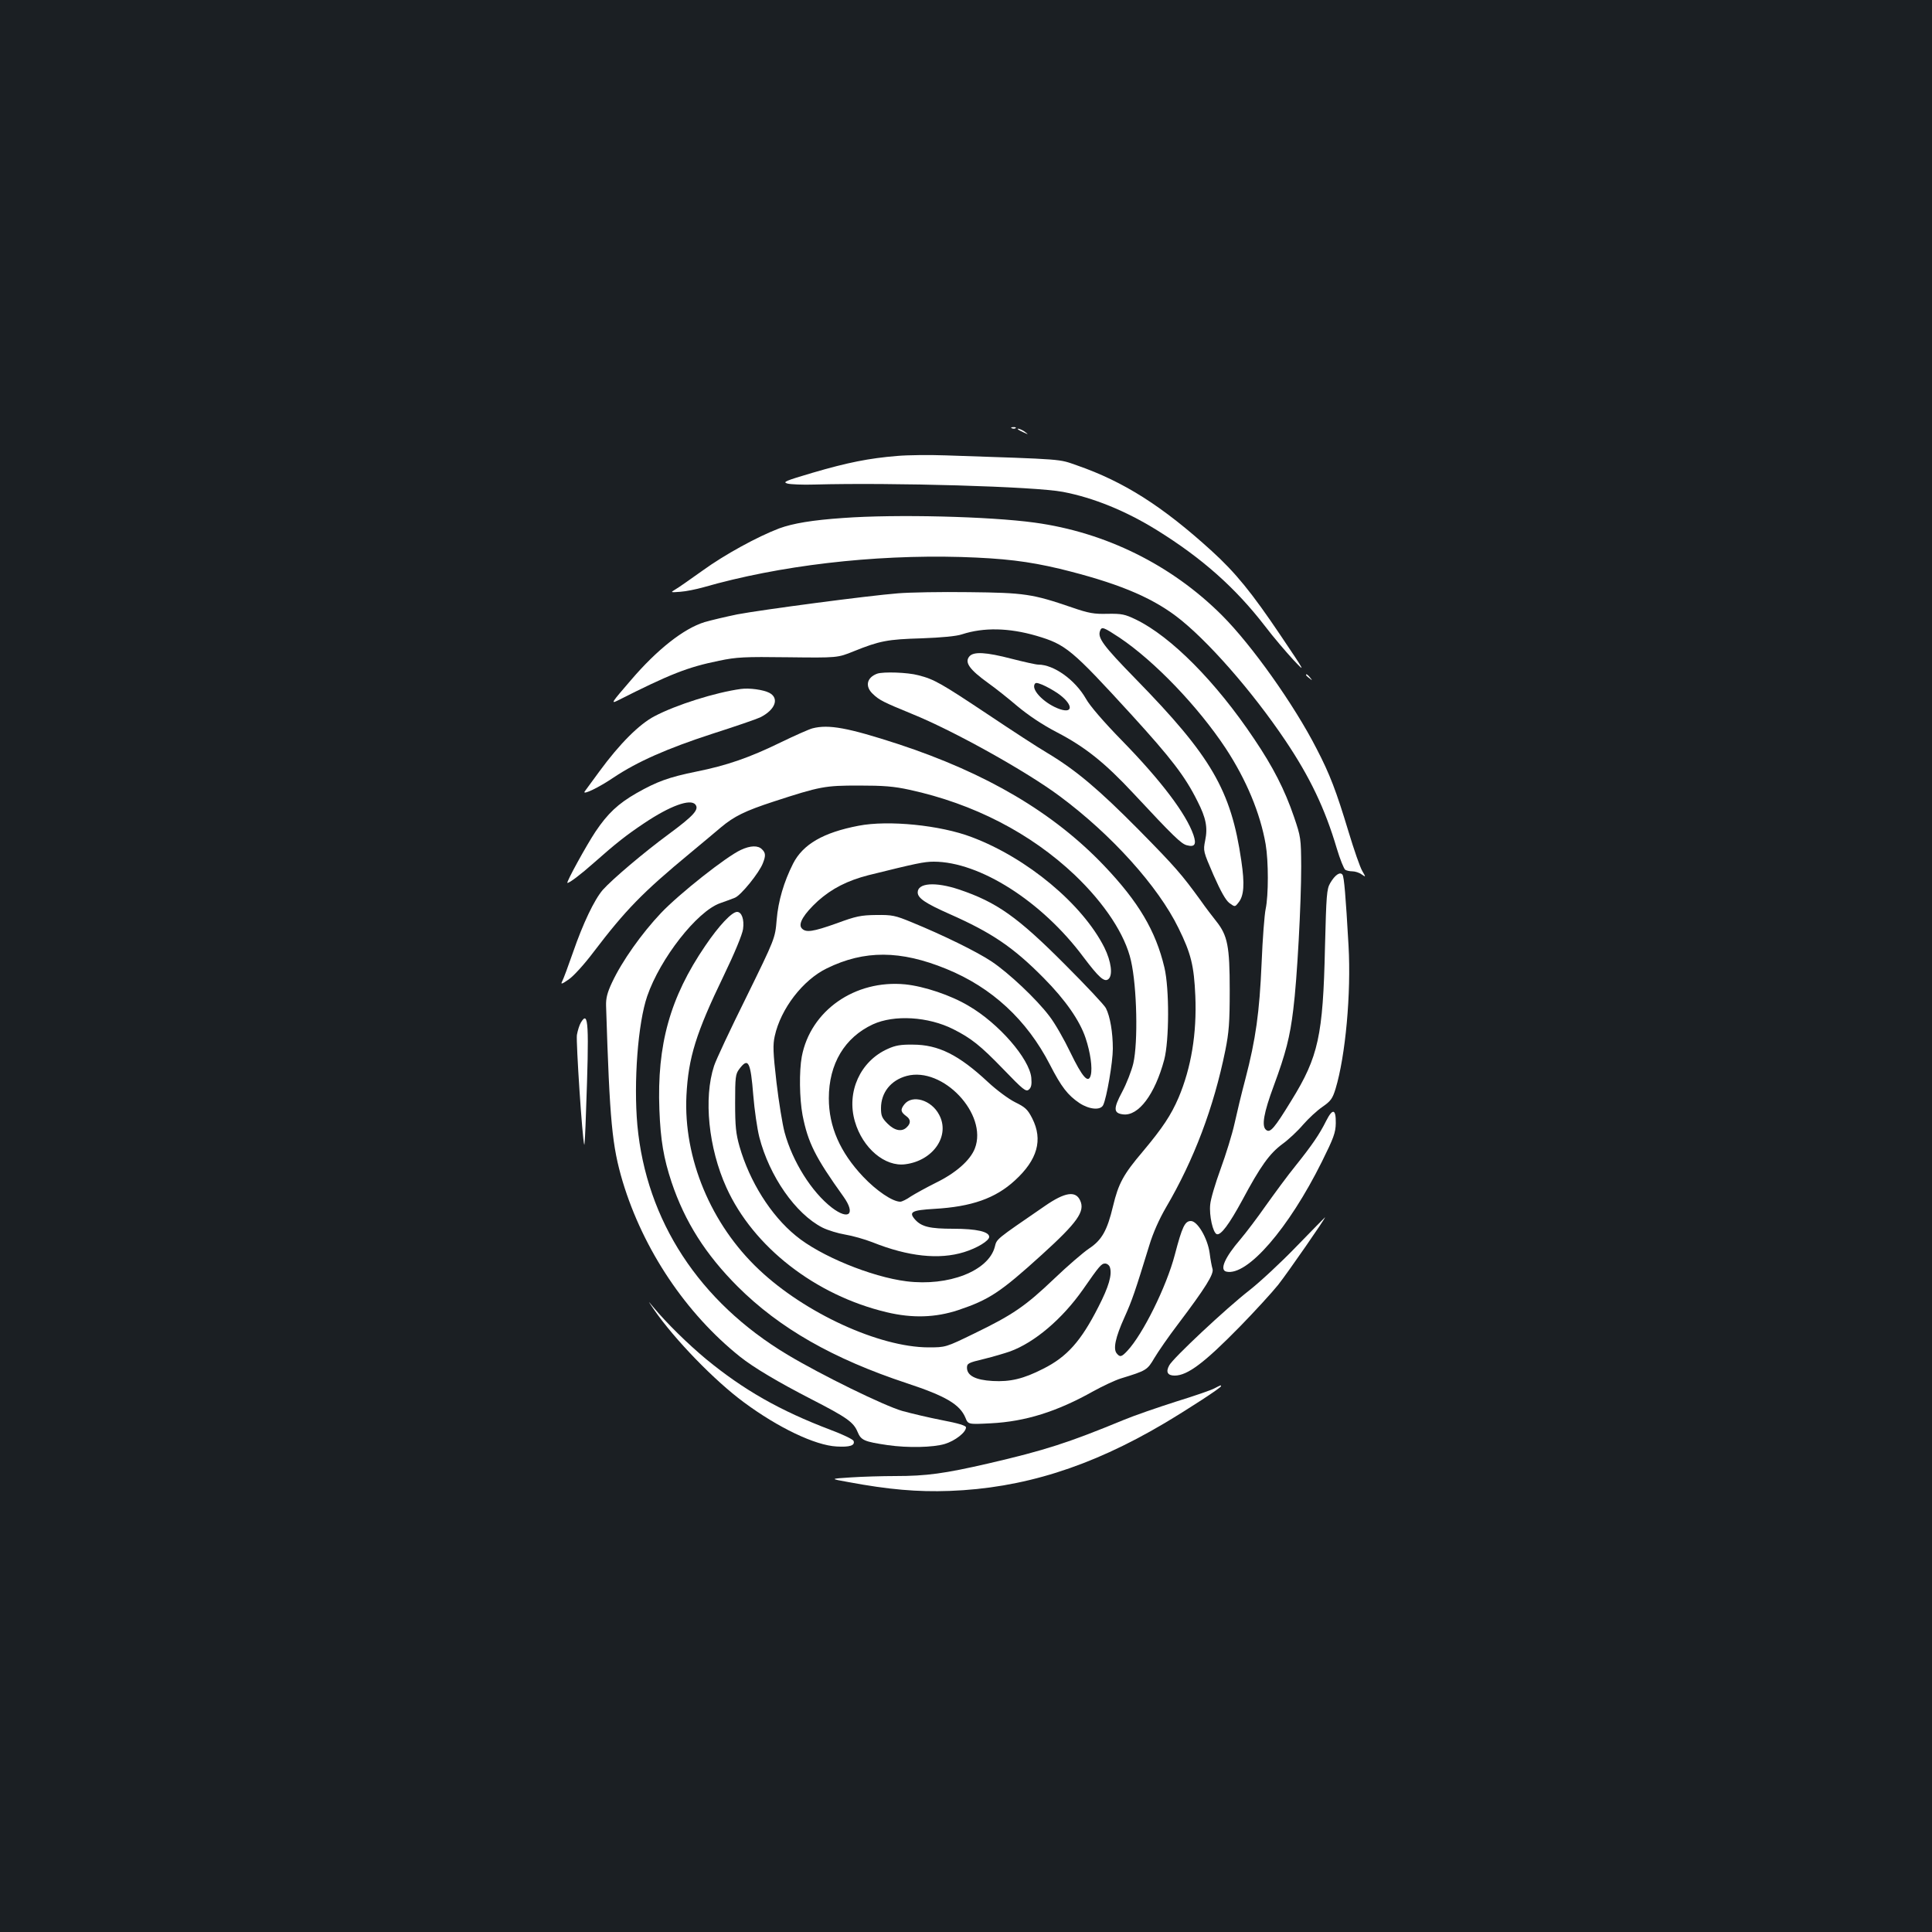 <?xml version="1.0" standalone="no"?>
<!DOCTYPE svg PUBLIC "-//W3C//DTD SVG 20010904//EN"
 "http://www.w3.org/TR/2001/REC-SVG-20010904/DTD/svg10.dtd">
<svg version="1.0" xmlns="http://www.w3.org/2000/svg"
 width="1000pt" height="1000pt" viewBox="0 0 1000 1000"
 preserveAspectRatio="xMidYMid meet">
<rect width="100%" height="100%" fill="#1b1f23"/>
<g transform="translate(0,1000) scale(0.1,-0.1)"
fill="#ffffff" stroke="none">
<path d="M5238 7783 c7 -3 16 -2 19 1 4 3 -2 6 -13 5 -11 0 -14 -3 -6 -6z"/>
<path d="M5271 7776 c2 -2 15 -9 29 -15 24 -11 24 -11 6 3 -16 13 -49 24 -35
12z"/>
<path d="M4643 7640 c-146 -12 -256 -34 -437 -87 -142 -42 -157 -48 -130 -56
16 -4 79 -7 139 -5 403 11 1142 -10 1287 -38 157 -30 325 -98 486 -198 234
-145 407 -299 559 -496 44 -58 111 -136 147 -175 65 -69 65 -68 -65 125 -150
223 -234 326 -357 438 -255 232 -455 359 -697 443 -98 34 -54 31 -680 52 -82
3 -196 2 -252 -3z"/>
<path d="M4365 7319 c-161 -11 -261 -28 -332 -54 -113 -43 -283 -136 -396
-218 -62 -44 -124 -88 -140 -97 -28 -17 -28 -17 25 -13 29 2 82 13 118 23 393
113 877 170 1335 157 221 -7 345 -22 510 -61 290 -71 465 -142 602 -245 158
-119 394 -388 566 -644 127 -189 205 -352 266 -558 17 -57 37 -106 44 -111 6
-4 23 -8 37 -8 14 0 36 -7 48 -16 22 -15 22 -15 3 18 -11 18 -43 110 -71 203
-64 212 -97 298 -165 429 -117 229 -336 537 -490 691 -261 261 -603 430 -970
480 -233 32 -718 44 -990 24z"/>
<path d="M4648 6929 c-154 -12 -705 -85 -832 -109 -58 -12 -135 -30 -169 -40
-108 -33 -247 -143 -381 -300 -101 -117 -106 -124 -69 -106 273 138 363 173
525 206 90 19 131 21 357 18 256 -3 256 -3 340 31 134 54 175 62 351 67 106 4
181 11 210 21 111 36 241 34 385 -8 152 -45 181 -69 492 -409 205 -225 277
-318 341 -447 44 -86 54 -136 40 -203 -11 -55 -10 -56 43 -179 38 -86 63 -130
82 -145 29 -21 29 -21 47 2 29 35 33 96 15 217 -53 365 -156 541 -547 941
-169 173 -198 213 -184 249 8 23 18 19 100 -35 182 -122 407 -357 550 -573
107 -163 179 -336 207 -497 15 -88 15 -264 0 -335 -6 -27 -16 -154 -21 -281
-11 -254 -30 -392 -84 -599 -19 -71 -44 -175 -56 -230 -12 -55 -45 -161 -72
-235 -27 -74 -52 -157 -54 -185 -6 -56 14 -146 34 -153 21 -7 64 51 131 174
95 178 142 243 208 292 32 23 81 69 108 101 28 32 72 73 100 92 43 30 52 42
68 94 51 169 81 492 67 740 -15 264 -23 354 -31 367 -12 18 -39 0 -64 -43 -18
-31 -20 -60 -27 -334 -10 -455 -34 -565 -173 -790 -90 -147 -111 -171 -132
-153 -24 19 -12 88 40 228 62 168 84 253 101 395 20 157 41 550 41 740 -1 146
-2 153 -37 256 -48 141 -109 260 -207 405 -198 296 -430 529 -611 617 -58 28
-74 31 -147 30 -70 -2 -98 3 -185 33 -204 70 -246 76 -533 79 -143 2 -308 -1
-367 -6z"/>
<path d="M5018 6603 c-27 -31 -1 -68 99 -140 34 -24 102 -78 150 -119 58 -48
128 -95 203 -134 146 -76 248 -157 397 -317 205 -220 247 -261 276 -268 41
-11 51 4 34 54 -38 109 -167 280 -368 486 -96 98 -169 183 -188 218 -56 98
-166 177 -247 177 -12 0 -74 14 -137 30 -134 35 -197 38 -219 13z m456 -191
c77 -53 86 -107 13 -83 -74 25 -146 94 -133 127 5 12 11 12 43 -1 21 -9 55
-28 77 -43z"/>
<path d="M4540 6513 c-54 -20 -64 -66 -22 -105 33 -32 56 -43 202 -103 215
-87 592 -297 765 -426 268 -199 509 -466 615 -683 65 -132 80 -194 87 -351 8
-194 -21 -371 -87 -527 -39 -90 -81 -154 -183 -276 -103 -121 -128 -168 -156
-285 -30 -126 -58 -176 -125 -220 -31 -21 -112 -91 -180 -156 -148 -141 -213
-186 -411 -282 -150 -73 -150 -73 -240 -73 -254 1 -638 177 -876 402 -249 234
-392 577 -376 902 10 197 50 324 193 620 57 118 96 213 100 241 7 50 -7 89
-31 89 -27 0 -94 -71 -165 -176 -182 -267 -250 -511 -237 -848 6 -158 22 -251
63 -375 69 -205 176 -374 343 -541 216 -215 492 -373 876 -500 200 -66 273
-109 302 -178 14 -35 14 -35 131 -29 180 9 344 61 531 166 49 27 113 57 142
66 133 41 137 43 174 106 19 32 74 112 123 176 142 188 186 259 178 285 -4 13
-11 50 -15 83 -11 77 -63 165 -97 165 -31 0 -45 -29 -83 -174 -43 -165 -166
-413 -246 -498 -30 -32 -38 -34 -55 -13 -19 23 -7 82 40 186 40 89 54 130 129
374 19 63 51 135 86 195 145 247 247 517 307 812 19 95 23 144 23 313 0 228
-11 283 -70 357 -19 24 -56 72 -81 108 -99 136 -129 171 -321 366 -206 208
-323 307 -471 396 -48 28 -186 118 -307 199 -245 163 -279 183 -362 204 -55
15 -182 19 -213 8z m1205 -3073 c12 -38 -6 -100 -60 -205 -90 -177 -162 -258
-286 -320 -102 -52 -170 -68 -261 -63 -89 5 -133 28 -133 69 0 22 8 26 88 45
49 12 109 30 135 39 128 47 270 168 377 320 86 124 96 135 115 135 10 0 22 -9
25 -20z"/>
<path d="M6760 6506 c0 -2 8 -10 18 -17 15 -13 16 -12 3 4 -13 16 -21 21 -21
13z"/>
<path d="M3835 6434 c-132 -18 -335 -82 -447 -141 -79 -41 -181 -143 -285
-285 -38 -51 -72 -99 -77 -105 -12 -20 72 20 149 72 124 83 279 151 509 226
122 39 235 78 251 86 78 39 100 99 47 127 -31 16 -103 26 -147 20z"/>
<path d="M4205 6230 c-16 -4 -91 -37 -165 -73 -160 -78 -277 -119 -437 -151
-142 -29 -202 -51 -308 -111 -96 -55 -150 -106 -213 -200 -46 -69 -154 -265
-145 -265 11 0 67 42 138 105 114 101 169 144 259 204 134 90 239 128 265 97
21 -25 -7 -57 -137 -153 -128 -94 -293 -234 -342 -289 -44 -51 -103 -175 -154
-323 -25 -72 -50 -139 -56 -150 -9 -17 -3 -16 33 9 25 17 80 77 129 142 166
218 253 308 501 513 60 50 131 109 159 133 68 57 125 85 272 133 242 79 266
83 441 83 128 0 181 -4 263 -22 331 -72 626 -224 855 -441 155 -148 261 -309
291 -444 31 -136 37 -422 12 -531 -9 -38 -35 -105 -58 -148 -46 -86 -45 -110
5 -116 80 -10 165 104 213 283 26 99 27 367 1 477 -45 190 -134 340 -312 527
-262 275 -608 479 -1067 630 -258 84 -359 103 -443 81z"/>
<path d="M4444 5726 c-183 -35 -288 -96 -339 -196 -48 -95 -77 -194 -85 -291
-8 -96 -8 -96 -157 -400 -83 -167 -158 -327 -167 -356 -55 -167 -29 -425 64
-630 139 -307 460 -557 829 -645 134 -32 253 -28 371 11 160 54 217 91 433
287 184 167 224 224 198 280 -23 52 -79 44 -184 -29 -256 -176 -247 -168 -258
-211 -33 -125 -240 -205 -457 -178 -183 23 -448 132 -573 236 -130 106 -239
281 -291 461 -19 67 -23 104 -23 227 0 132 2 149 21 174 47 63 59 40 73 -136
6 -74 20 -171 31 -215 52 -203 188 -398 327 -469 28 -14 81 -30 117 -36 37 -6
101 -24 142 -40 185 -74 345 -91 474 -51 68 21 130 59 130 79 0 27 -66 42
-185 42 -122 0 -165 10 -199 48 -34 39 -17 48 101 55 191 11 315 54 416 147
117 107 146 210 90 321 -24 47 -36 58 -89 84 -34 17 -96 63 -140 104 -151 141
-257 194 -389 194 -62 1 -91 -4 -130 -22 -142 -63 -215 -223 -170 -376 40
-138 156 -236 262 -221 144 19 232 148 174 256 -40 77 -139 106 -180 54 -22
-28 -19 -40 11 -62 22 -16 23 -36 2 -56 -25 -26 -63 -19 -100 18 -29 29 -34
41 -34 80 0 81 51 145 133 167 187 50 421 -198 353 -375 -24 -62 -99 -128
-204 -179 -48 -24 -106 -56 -128 -70 -21 -15 -46 -27 -54 -27 -40 0 -123 56
-193 130 -119 126 -177 259 -177 405 0 179 82 315 228 383 111 51 287 40 416
-25 93 -47 140 -84 258 -206 104 -108 118 -119 133 -107 13 11 16 26 13 62
-10 98 -168 281 -325 372 -92 55 -230 101 -328 111 -260 25 -490 -136 -535
-374 -14 -76 -12 -217 4 -303 28 -142 65 -217 212 -422 64 -90 28 -124 -60
-57 -105 81 -204 239 -245 390 -11 41 -30 157 -42 259 -18 156 -19 194 -9 239
31 142 146 291 270 351 194 95 381 94 618 -3 236 -96 417 -264 536 -495 60
-117 93 -159 154 -200 51 -33 108 -38 122 -10 18 37 50 222 50 292 0 84 -14
167 -36 210 -8 16 -103 117 -212 226 -244 245 -352 322 -548 388 -123 41 -214
34 -214 -15 0 -30 41 -57 165 -112 217 -96 329 -171 487 -331 113 -114 187
-221 217 -311 25 -75 36 -154 27 -191 -12 -48 -43 -13 -106 117 -32 67 -80
151 -108 187 -67 89 -212 225 -299 283 -76 51 -254 138 -413 203 -87 36 -102
39 -185 38 -79 -1 -104 -6 -204 -43 -124 -44 -161 -50 -182 -25 -19 23 12 74
85 141 72 64 152 105 261 133 246 61 288 70 338 70 237 0 560 -205 775 -494
80 -106 108 -131 129 -114 24 20 15 91 -21 164 -113 224 -399 463 -686 571
-162 62 -432 89 -586 59z"/>
<path d="M3835 5601 c-75 -34 -319 -227 -414 -327 -100 -106 -201 -248 -253
-359 -25 -53 -32 -82 -31 -120 19 -604 31 -725 86 -911 107 -354 328 -683 607
-906 70 -56 198 -132 369 -220 185 -95 219 -119 240 -170 18 -43 34 -50 156
-68 105 -15 234 -12 295 6 53 16 110 60 110 86 0 9 -39 21 -123 37 -67 13
-160 35 -207 48 -94 27 -417 185 -594 291 -457 274 -731 694 -777 1188 -20
224 3 529 51 668 67 195 258 439 377 481 26 9 61 22 76 28 31 11 128 131 146
180 15 38 14 53 -5 71 -20 21 -60 20 -109 -3z"/>
<path d="M3007 4708 c-8 -13 -17 -42 -21 -65 -5 -36 28 -538 38 -568 2 -5 6
69 9 165 17 466 13 532 -26 468z"/>
<path d="M6864 4198 c-35 -70 -72 -124 -159 -233 -40 -49 -108 -142 -153 -205
-44 -63 -104 -142 -132 -175 -81 -94 -109 -159 -72 -167 108 -24 322 223 494
569 61 123 71 150 72 199 1 75 -16 79 -50 12z"/>
<path d="M6710 3548 c-80 -83 -190 -185 -245 -228 -116 -90 -394 -350 -413
-387 -19 -34 -9 -53 28 -53 67 0 155 67 340 256 75 77 163 173 196 214 51 65
250 352 242 349 -2 -1 -68 -69 -148 -151z"/>
<path d="M3386 3220 c106 -153 312 -366 464 -478 178 -132 369 -223 480 -229
68 -4 97 5 88 29 -3 8 -57 34 -119 57 -263 100 -449 206 -644 366 -96 80 -203
185 -274 270 -30 36 -29 35 5 -15z"/>
<path d="M6286 2814 c-16 -9 -106 -40 -200 -69 -94 -30 -216 -72 -271 -95
-286 -118 -407 -157 -700 -225 -226 -52 -319 -65 -481 -65 -66 0 -170 -3 -230
-7 -109 -7 -109 -7 -14 -24 209 -39 359 -52 525 -46 378 14 727 123 1108 348
128 76 297 186 297 194 0 7 -1 6 -34 -11z"/>
</g>
</svg>

